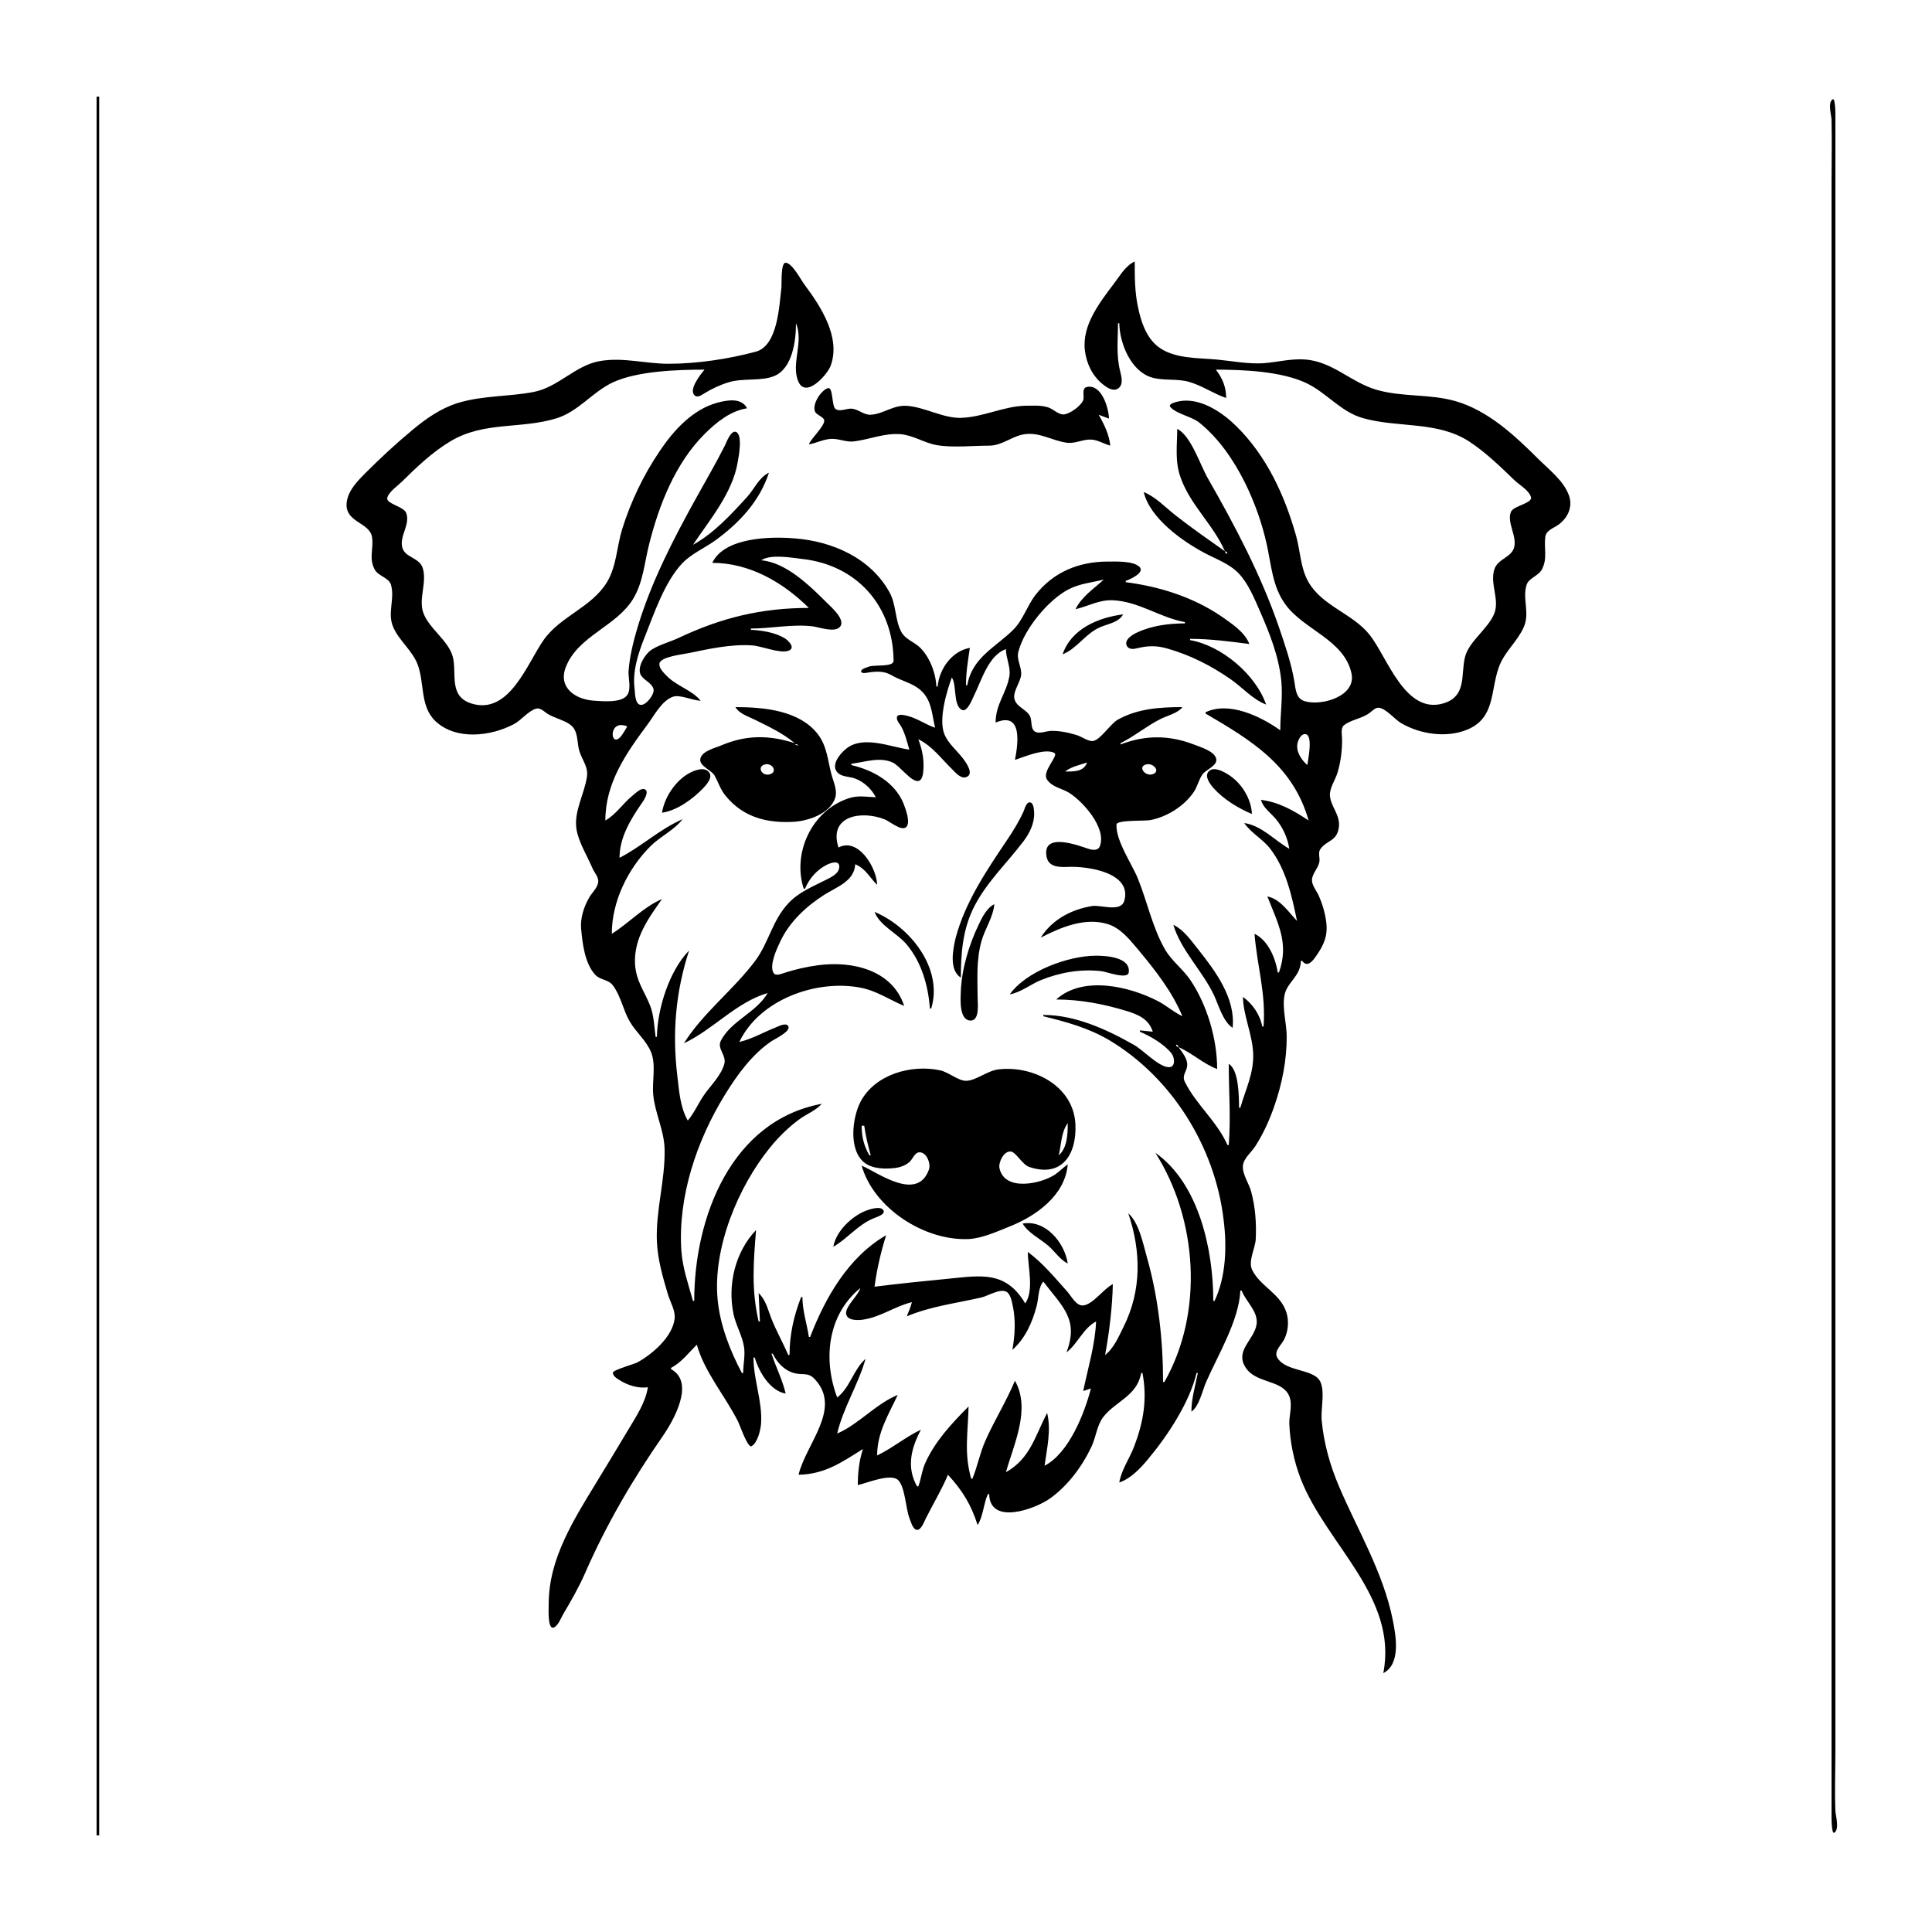 <?xml version="1.0" encoding="UTF-8"?>
<svg xmlns="http://www.w3.org/2000/svg" xmlns:xlink="http://www.w3.org/1999/xlink" width="1500pt" height="1500pt" viewBox="0 0 1500 1500" version="1.1">
<g id="surface1">
<path style=" stroke:none;fill-rule:nonzero;fill:rgb(0%,0%,0%);fill-opacity:1;" d="M 75 75 L 75 1425 L 77 1425 L 77 75 L 75 75 M 1422.711 77.176 C 1418.969 80.109 1421.891 89.098 1421.984 93 C 1422.379 109 1422 125.016 1422 141 L 1422 1407 C 1422 1408.746 1421.707 1425 1424.289 1422.824 C 1428.23 1419.738 1425.219 1410.078 1425 1406 C 1424.355 1390.395 1425 1374.621 1425 1359 L 1425 93 C 1425 91.254 1425.293 75.152 1422.711 77.176 M 503 1077 C 501.309 1088.465 494.266 1099.223 488.398 1109 C 479.578 1123.699 470.766 1138.383 461.812 1153 C 453.473 1166.613 444.977 1180.477 438.309 1195 C 430.68 1211.613 426 1227.621 426 1246 C 426 1248.312 425 1265.484 429.898 1263.652 C 433.23 1262.371 435.688 1256 437.398 1253 C 443.512 1242.688 449.629 1232 454.426 1221 C 470.809 1183.477 491.266 1148.605 514.566 1115 C 522.867 1103.023 539.906 1073.285 521 1063 L 521 1062 C 528.82 1058 534.82 1050.18 541 1044 C 547 1065.391 563.297 1084.207 573.191 1104 C 574.488 1106.598 580.566 1124.523 583.5 1122.824 C 588.34 1120.023 590.539 1110.066 590.91 1105 C 592 1088 585 1071.172 585 1054 L 586 1054 C 589.195 1065.094 597.809 1079.793 610 1082 C 607.539 1071.363 602.383 1061.379 599 1051 L 600 1051 C 603.305 1058 609.246 1064.281 617 1066.172 C 623.652 1067.793 627.422 1065.145 632.816 1071.02 C 653.758 1093.82 625.719 1121 620 1145 C 640.473 1144.578 653.457 1135.348 670 1125 C 667 1134 666 1143.621 666 1153 C 672.914 1151.574 691.859 1143.391 697.484 1149.32 C 702.836 1155 703.172 1171.352 706.203 1179 C 707.176 1181.457 708.48 1186.652 711.297 1187.652 C 714.832 1189 717.633 1181.234 718.754 1179 C 724.367 1167.77 731.168 1156.543 736 1145 C 747.312 1157.281 754 1168.289 759 1184 C 763.266 1177.762 763.637 1167.25 767 1160 L 768 1160 C 768.523 1184.379 803.324 1171.758 815 1163.559 C 829 1153.625 840.223 1138.555 847.512 1123 C 850.926 1115.715 851.648 1106.523 856.637 1100.094 C 866.207 1087.77 882.801 1084 886 1066 L 887 1066 C 890.883 1086.016 887.781 1104.066 880.574 1123 C 877 1132.332 870.707 1141.094 869 1151 C 877.859 1148.062 885.395 1140 891.246 1133 C 906.293 1115.016 923.508 1089.125 929 1066 L 930 1066 C 928 1076 925 1085.809 925 1096 C 930.977 1092 933.574 1079.566 936.426 1073 C 945.586 1052 961.984 1025.266 963 1002 L 964 1002 C 967.234 1010.531 976.891 1018.047 975.633 1028 C 974 1040 959 1048.133 966.637 1061 C 974 1073.824 993.301 1071.051 1000 1082.055 C 1004.238 1089 1000.949 1097.695 1001 1105 C 1001.48 1119.234 1004.676 1134.734 1009.812 1148 C 1029.598 1199.121 1085.508 1239.664 1074 1299 C 1087.711 1292 1083.824 1270.125 1081.398 1258 C 1073.938 1220.691 1054.336 1188.609 1039.578 1154 C 1032.645 1137.734 1027.855 1120.656 1026.172 1103 C 1025.316 1094.086 1028.801 1081.391 1025.258 1073.109 C 1020.656 1062.348 998.27 1065.562 991.656 1054 C 988.848 1049.066 994.949 1044.109 997 1040 C 1000.18 1033.641 1000.895 1025.785 998.777 1019 C 994 1004.09 978.477 998.828 972.184 986 C 968.812 979.129 974.633 969.203 974.961 962 C 975.531 949.441 974.645 937.164 971.359 925 C 969.668 918.742 964.406 911.602 965 905 C 965.578 899.242 971.57 894.621 974.559 890 C 980.75 880.434 985.559 869.742 989.305 859 C 995.371 841.605 999 823.406 999 805 C 999 794.805 995.414 783 997.227 773 C 999 762.562 1009.742 758.359 1010 746 L 1011 746 C 1014.988 751.617 1019.336 746 1022 742 C 1027.605 734 1030.824 727 1029.828 717 C 1029 709.566 1026.77 701.785 1023.688 695 C 1022 691.363 1018.387 687.16 1018.617 683 C 1018.898 678 1023.566 674.027 1024.383 669 C 1024.875 666 1023.211 662.168 1025 659.434 C 1029.902 652.117 1038.172 653.551 1039.52 642 C 1040.609 632.691 1033.363 626.48 1032.574 618 C 1032 612.117 1036.754 605.527 1038.41 600 C 1040.992 591.371 1042 583 1042 574 C 1041.996 571 1040.664 565.336 1043.406 563.141 C 1049 558.582 1057.863 558 1064 553 C 1065.945 551.418 1068.227 549 1071 549.539 C 1076.629 550.641 1082.887 558.57 1088 561.535 C 1102.762 570.094 1122.969 573.074 1139 566.547 C 1161 557.551 1157 536.703 1163.699 518 C 1167.883 506.195 1178 498.238 1183 487 C 1188 475.812 1181.777 465 1185.242 454.055 C 1186.926 448.777 1194.395 447.266 1197.176 442 C 1201.555 433.703 1198.688 425.711 1199.742 417.004 C 1200.395 411.629 1206.215 410.109 1209.996 407.363 C 1217.188 402.137 1221.188 393.656 1218.238 385 C 1214.266 373.336 1202.43 364.426 1194 356 C 1175.922 338 1155.184 318.645 1130 311.426 C 1110 305.703 1088.879 308.414 1069 302.703 C 1048.848 297 1034.762 280.578 1013 279.09 C 1002.301 278.355 991.629 281.184 981 282 C 968.762 282.75 957 280.32 945 279.172 C 930.277 277.77 911.5 278.762 899 269.07 C 889.703 261.746 885.711 249.23 883.449 238 C 881 226.453 881 214.727 881 203 C 873.789 206.363 869.758 213.82 865 220 C 854 234.641 839.965 252.273 842.293 272 C 843.488 282.113 848 291.656 856 298.18 C 859.266 300.824 864.523 304.617 868.566 301.254 C 872.391 298.07 870.613 292.051 869.625 288 C 866.535 275.309 867.992 263.789 868 251 L 869 251 C 869.32 266.562 877.879 288 894 293 C 903.262 295.828 913.613 293.781 923 296.43 C 933.219 299.309 941.984 305.59 952 309 C 951.93 300.402 949.191 293.809 944 287 C 965.246 287.016 994.527 288.215 1014 297.324 C 1029.867 304.746 1040.73 319.621 1058 324.574 C 1085.387 332.422 1116.219 326.617 1141 343.004 C 1153.973 351.582 1164.82 362.27 1176 373 C 1179.695 376.496 1187.184 380.711 1188.652 386 C 1190 390.625 1175.355 392.746 1173.27 397.105 C 1169.422 405.145 1178 416.16 1175.566 425 C 1173.363 433 1162.918 433.73 1160.227 442 C 1156.602 453.137 1164.328 465.211 1160.258 476 C 1155.75 488 1140.582 497.664 1137.449 510.016 C 1134 523.578 1139 540.324 1121 546 C 1091 555.266 1077.242 510.434 1063.48 493 C 1050.352 476.359 1026.867 470.789 1015.953 452 C 1009.637 441.121 1009.645 428 1006.289 416 C 997.391 384.535 983.516 354.238 960 331.004 C 949.496 320.629 933.672 309.68 918 311.176 C 916.375 311.332 905.887 313 908.754 316.113 C 913.711 321.512 924.879 323.238 931 328.016 C 946 340 957.66 357 966.191 374 C 973.914 389.449 979.879 406.145 983.574 423 C 987 438.656 988 455.523 997.789 469 C 1012 489.016 1043.848 496.664 1049.328 523 C 1052.969 540.477 1026.285 548.352 1013 544.426 C 1006.188 542.41 1005.914 535 1004.918 529 C 1002.512 514.734 997.652 500.668 992.996 487 C 979 446.312 958.867 408.215 937.578 371 C 931.723 360.766 924.664 338.246 914 333 C 913.965 346.207 912 358.121 916.699 371 C 924.312 392.32 942.18 407.527 951 428 C 938.285 419 925.312 410 913 400.34 C 904.785 394 897.766 386.094 888 382 C 892.617 402.129 917.836 420.102 935 429.219 C 944 434.016 954.488 437.621 961.699 445.176 C 969.352 453.184 974 465 978.426 475 C 985.98 492.32 992.984 510 994.828 529 C 996 541.793 994 554.246 994 567 C 979.258 556.445 954.324 544.18 936 553 L 936 554 C 971.867 575 1003.898 594.367 1016 637 C 1004.297 629.254 993 622.789 979 621 C 980.781 627.348 986.578 631.082 990.676 636 C 996 642.441 999.773 650.707 1001 659 C 989.43 652.406 979.746 641.059 966 639 C 971.57 647 980.418 651.414 986.238 659.016 C 998.504 675.023 1003 695.645 1007 715 C 1000.332 708.031 994 698 984 696 C 992.305 717.406 1001 732.285 993 755 L 992 755 C 990.375 744 984.566 730 974 725 C 976 750.082 983 771.344 981 797 L 980 797 C 978.387 788 972.438 779.254 965 774 C 965.312 788.66 972.375 803 972.961 818 C 973.555 833.23 967 846 963 860 L 962 860 C 961.93 851.586 961.887 830.594 954 826 C 954 847.359 955.688 867.617 954 889 L 953 889 C 945 870.738 928.566 857.484 919.934 840 C 917.344 834.754 921.531 832.047 921.75 827 C 921.977 821.809 917.82 817 915 813 C 925.531 817.539 934.336 826 945 830 C 945 806.77 937.266 780.355 924.25 761 C 918.398 752.297 909.672 746.137 904.43 737 C 894.707 720.055 890.727 700.008 883.398 682 C 878.703 670.473 866.25 652.801 866.836 640.152 C 867 636.445 888.781 637.531 893 636.738 C 906 634.27 919.195 626.031 926.777 615 C 929.746 610.684 930.672 605.262 933.703 601.094 C 936.336 597.469 945.496 594.48 944.246 589.039 C 942.902 583.16 931.887 580 927 578.062 C 907.762 570.629 889.258 570.582 870 578 L 870 577 C 880.758 571.648 890.172 563.695 901 558.246 C 906.215 555.621 914.516 553.754 918 549 C 900.793 549 883.398 550.109 868 558.664 C 861.977 562.016 854.672 574.105 848.816 575.273 C 845.266 576 839.484 571.773 836 570.723 C 829.641 568.805 822.684 567.27 816 567.457 C 812.41 567.555 807.688 569.73 804.227 568.355 C 799.723 566.566 801.516 559.637 799.684 556.039 C 796.969 550.715 789.41 549 787.695 543 C 785.992 537.121 792.227 530 792.801 524 C 793.391 518 789 512.016 790.652 506 C 795.215 488.316 814 465.488 830 457.375 C 838.5 453.062 847.895 452.242 857 450 C 849 457.266 839.91 463.145 835 473 C 845 470.629 853.352 465.59 864 466.039 C 884.426 467 900.629 479.559 920 483 L 920 484 C 907.68 484.008 894.297 485.684 883 491 C 879.531 492.504 872.207 496.797 875 501.684 C 876.691 504.445 880.418 504 883 503.25 C 891.316 501.324 897.641 501.078 906 503.43 C 924 508.484 940.738 517.008 956 527.723 C 964.824 534 972.836 543.148 983 547 C 975 523.766 948.441 501.207 924 497 L 924 496 C 939.641 496 954.555 498.004 970 500 C 966.316 490.492 956 484 948 478.344 C 926 463.465 900 455.32 874 452 L 874 451 C 877 450.02 889.449 444.535 884.574 440.008 C 879.57 435.363 866.371 436 860 436 C 837.844 436 817.738 444.09 803.887 462 C 797.469 470.305 794.254 481.379 786.816 488.816 C 773.18 502.445 754.723 510.383 751 532 L 750 532 C 750 521.766 751.527 513 753 503 C 739 505.48 729.184 519.434 728 533 L 727 533 C 726.539 522.457 721.688 509.602 713.824 502.328 C 709.359 498.195 703.281 496.535 700 491 C 694.82 482 695.992 469.715 690.688 460 C 676 433.238 646.246 420.266 617 418 C 598.539 416.43 562.438 417 553 437 C 581.871 437 607.82 452 628 472 C 591.301 472 560.215 479.539 527 495.219 C 520.18 498.438 512.445 500.312 506 504.352 C 500.844 507.633 493.766 518.766 497.898 524.711 C 500.422 528.348 506.285 530.492 507.391 535.016 C 508.363 539 501.504 548 497.227 547.23 C 493 546.641 493 538 492.73 535 C 490.828 521.633 495.48 507.309 500.398 495 C 507.816 476.449 516 451.617 530 437.039 C 537.363 429.508 547.629 425.281 556 419.117 C 574.316 405.629 589.855 389 597 367 C 589.223 370.656 585.562 379.824 579.914 386 C 567.477 399.598 554.289 414 538 423 C 551 403.656 568.723 382.668 572.715 359 C 573.414 355 576.891 337.52 571.426 335.348 C 567.441 333.758 563.977 343.566 562.754 346 C 555.926 359.555 548.223 372.727 540.859 386 C 522.738 418.676 505.43 452.055 494.723 488 C 491.57 498.57 488.848 510 488 521 C 487.719 526.418 490.293 535 487 539.605 C 482.641 546 467.602 544.395 461 544 C 446.488 543 433.18 533.719 439.27 518 C 448.719 493.609 478.398 486.582 491.535 465 C 499.246 452.336 500.348 437.102 503.871 423 C 511.57 392.211 524.25 359.75 547 337 C 555.906 328.094 567 319 580 317 C 575.809 308.609 564.633 310.582 557 312.641 C 537.832 317.809 523 334.113 512.344 350 C 499.633 368.703 489.711 389.406 483 411 C 478.855 424.473 478.688 439.699 471.238 452 C 459.371 471.602 435 478.414 422 497 C 409.328 515.062 395.402 555.414 366 546.195 C 348 540.562 354.879 522.695 351.562 510 C 348.258 497.348 333.246 488.184 328.738 476 C 324.68 465.035 331.738 452.246 328.195 441 C 325.594 432.742 314.254 433 312.32 425 C 310 416.035 318.902 407.039 315.258 398.043 C 313.348 393.328 299.965 391.078 300.633 386.785 C 301.332 382.281 308.91 377.055 312 374.004 C 323.418 362.719 336 350.703 350 342.453 C 376 327 404.285 333.309 432 324.797 C 449.18 319.52 460 304.188 476 296.797 C 495.18 288 526 287.016 547 287 C 544.191 290.301 533.918 303 539.605 307.184 C 541.871 309 545 306.48 547 305.316 C 553 301.668 559.238 298.75 566 296.723 C 577 293.422 590.828 296.113 601 292 C 615.402 286.148 618 264.289 618 251 C 624.188 265.645 614 282.316 619.742 296 C 625.52 310 642.422 290.77 644.906 284 C 653 262 637.309 238 624.625 221 C 621.621 217 615.461 204.832 610.227 204 C 606 203.211 607 220.41 606.715 223 C 604.969 237.609 603.852 268.188 587 273 C 565.613 278.746 541.18 282.43 519 282.43 C 501 282.43 484 277.246 466 280.285 C 446.461 283.578 433.734 300.668 414 304.391 C 394.398 308.086 374.195 307 355 313.027 C 341.945 317.184 330.406 325.234 320 334 C 307.539 344.32 295.465 355.52 284 367 C 277.957 373.055 270.836 380.168 269.328 389 C 266.477 405.742 287 405.094 288.852 417.016 C 290.223 426 286.215 433.332 290.824 442 C 293.789 447.566 301.898 448.324 303.566 454.043 C 306.746 465 300.477 476.023 305.348 487 C 310 497.668 320.184 505.039 324.289 516 C 329.715 530.477 325.945 548.191 338 559.816 C 353.984 575.02 381.18 571.684 399 562.219 C 404.715 559.184 410 552.145 416 550.254 C 419 549.289 421.742 551.742 424 553.426 C 430 558.023 442 559.379 445.859 566.043 C 448.75 571.031 448.18 577.574 449.785 583 C 451.914 590.195 456.824 595.031 455.699 603 C 453.801 616.457 445.273 630.086 447.621 644 C 449.281 654 456 664.707 459.953 674 C 461.422 677.465 464.965 681 464.438 685 C 463.852 689.418 459.477 693.242 457.34 697 C 453.34 704.023 450.43 713 451.172 721 C 452.195 732.301 454 748.312 462.328 757 C 466.273 761 472.387 760.422 475.895 765.109 C 482 773.297 483.785 784.191 488.875 793 C 493.719 801.379 501.922 808 505.52 817 C 509.477 827 506.168 839.504 507.172 850 C 508.535 864.277 515.633 877.688 515.984 892 C 516.578 916.223 508.98 939.828 510 964 C 510.648 978 514.621 991.742 518.59 1005 C 520.398 1011.043 524.539 1017.52 523.773 1024 C 522 1038 506.496 1051.371 495 1057.688 C 492.352 1059.145 476.32 1063.5 475.922 1065.586 C 475.43 1068.156 479.262 1070.434 481 1071.531 C 487.27 1075.473 495.613 1078.25 503 1077 M 628 345 C 634 344 639.648 340.801 646 340.719 C 651.848 340.641 657 343.449 663 342.711 C 675.27 341.176 686.391 336.164 699 337.09 C 708.852 337.812 717.355 343.801 727 345.535 C 739.355 347.758 755.32 346 768 346 C 778.363 346 786 338.246 796 337.055 C 807.684 335.66 816.875 342.102 828 343.699 C 834.84 344.684 840.457 341.012 847 341.277 C 852.223 341.488 857 344.59 862 346 C 861.273 337.66 857.168 329.168 853 322 L 861 325 C 860.828 317 855.469 298.219 844 300.41 C 839.285 301.355 842.285 307.824 840.883 311 C 838.984 315.266 830.742 321.332 826 321.75 C 821.938 322.105 817.805 317.648 814 316.363 C 808.301 314.438 801.941 315 796 315.016 C 779 315.434 763 324 746 324.406 C 732.348 324.832 718 316.035 704 315.09 C 693.383 314.379 685.777 321.496 676 322 C 670.543 322.266 666.422 317.578 661 317.273 C 657.242 317.062 651.758 320.078 648.516 317.355 C 645.73 315.023 646.859 300.008 642.734 301.348 C 637.297 303.109 630 314.324 633 320 C 634.27 322.188 639.938 324.023 639.945 326.496 C 639.953 331.207 630 340 628 345 M 538 423 L 537 424 L 538 423 M 953 430 C 951.363 429.453 951.547 429.637 951 428 C 952.637 428.547 952.453 428.363 953 430 M 726 565 C 718.402 562.41 711.895 557.535 704 555.668 C 702 555.23 697.41 554 696.457 556.523 C 695.594 559 698.613 562.102 699.652 564 C 702.707 569.582 704.273 576 706 582 C 691.785 580.086 671.312 571.086 658 580.512 C 653.531 583.68 646 592 649 598 C 651.785 603.52 659 602.574 664 604.469 C 670.844 607.102 676.652 612.543 680 619 C 672.633 618.684 666.25 617.371 659 619.75 C 630.316 629.156 615 662.23 624 690 L 625 690 C 628.312 682.102 634.242 675.254 642 671.379 C 644.844 670 651.789 667.426 651.621 673.055 C 651.465 678.422 645 681.188 641 683.242 C 631 688.312 620 692.816 612.285 701.09 C 599.562 714.527 596.906 731.824 586.336 746 C 569.609 768.422 545.816 786.309 531 810 C 553.59 799.441 571.766 778 596 771 C 587.203 786.215 567.613 792.465 559.672 808 C 556.477 814.246 564.199 819.262 562.359 826 C 559.914 835 551.91 842.574 546.723 850 C 542.23 856.43 539 864.094 534 870 C 528 859.586 527.246 846.695 525.844 835 C 521.852 801.637 524.598 770 535 738 C 519.543 753.793 510.453 783.043 510 805 L 509 805 C 507.988 797.484 507.641 788.062 504.852 781 C 500.195 769.199 493.703 761.613 493 748 C 492.238 728.328 503.316 713.121 514 698 C 499.336 704.328 488.367 716.648 475 725 C 475 700 487.398 674.633 505 657.016 C 512.645 649.387 523.453 644.531 530 636 C 511.695 644 498.309 657.164 481 666 C 481 650.395 489.426 636.438 498 624 C 499.41 622.102 504.914 614.074 500.234 612.676 C 497.305 611.801 493 616.199 491 617.809 C 483.906 623.48 477.855 632.805 470 637 C 470 608.121 485.742 585.383 502.371 563 C 507.691 556 513.305 544.605 522 541.105 C 527.836 538.758 537.41 544 544 544 C 537 535.578 525.277 532.68 517.59 524.711 C 515.402 522.441 511.422 518.688 511.996 515.145 C 512.867 509.789 530.504 508 535 507.004 C 550.891 503.711 567.684 500 584 501.09 C 591.422 501.598 605.199 507.504 611.926 505.305 C 618.281 503.227 611.973 497.117 608.996 495.363 C 601.629 491.023 591.441 489.363 583 489 L 583 488 C 598.875 488 615 484.391 631 486.285 C 636 487 647.234 491.008 651.551 487.254 C 657.758 482 645.398 471.402 642 468 C 628.906 455 610.602 436.723 591 435 C 598.457 430 614.402 433 623 434 C 665 438.684 693.387 470.039 693.773 513 C 693.816 518 679.582 516.055 675 517.441 C 673.68 518 667.949 519.336 668.633 521.57 C 669.176 523.359 673.805 522.156 675 522 C 681 521.219 686.57 521 692 524.145 C 698.477 528.027 707.184 530.086 712.996 534.43 C 723.488 542.273 723.273 553.559 726 565 M 629 472 L 628 473 L 629 472 M 825 508 C 835.367 504 842 493.23 852 488 C 858.613 484.324 868 484.105 872 477 C 852.66 479.457 831.766 488.168 825 508 M 781 504 C 781 511.055 784.867 518 783.672 525 C 781.398 538.332 773 546.535 773 561 C 794.324 552.016 790.32 578.023 788 590 C 795 587.695 811.406 580.605 818.621 584.602 C 822.195 586.586 808.898 598.809 812.758 605 C 816.449 611 824.43 612.109 830 615.48 C 840.512 622 859.359 642.742 853.93 657 C 852.441 660.711 848.172 660 845 659 C 837.785 656.625 809 645.574 812.539 665 C 814 673.77 823.387 673.285 830 673.039 C 844.363 672.504 878.742 677.383 873 699 C 870.594 708.707 855 702.379 848 703.441 C 831.879 706 816.781 714 808 728 C 823.488 720 842.277 712.008 860 717.441 C 869.977 720.504 876.934 729.328 883.41 737 C 896.793 753 909.961 769.691 918 789 C 911.234 785.801 905.648 780.699 899 777.258 C 876.801 765.773 840.914 757.238 820 776 C 838.508 776 857.324 779.551 875 785.027 C 883.953 787.801 892 791.348 895 801 L 885 800 L 885 801 C 893.473 804.652 903.922 810.676 909.684 818.039 C 912 821.129 913 829.121 906.957 828.535 C 898.801 827.75 887.434 815.008 880 811 C 858.805 799.035 834.691 788.004 810 788 L 810 789 C 828 793.434 844.848 798 861 807.453 C 909.949 836.574 943.426 890.773 950 947 C 952.621 967.602 951.949 991 943 1010 L 942 1010 C 942 971.012 931.168 919.07 897 895 C 929.695 946.352 934.809 1019 904 1073 L 903 1073 C 903 1040.602 899.336 1007.242 890.422 976 C 887.461 965.633 884.348 949.285 876 942 C 885.957 971.359 886.449 1001.828 872.398 1030 C 868.574 1037.668 864.914 1046.664 858 1052 C 861.234 1034.578 863.633 1014.746 864 997 C 856.883 1000.543 848.516 1012.816 841 1013.535 C 835.586 1014.051 831.848 1006.402 828.828 1003 C 819 992.059 809.809 980.754 798 972 C 798 983.582 803 1001.766 796 1012 C 780.785 986.328 761.352 990.367 736 992.828 C 716.938 994.684 698 996.594 679 999 C 680.672 986 684 971.641 688 959 C 658.66 976 640.641 1007.598 629 1038 L 628 1038 C 626.457 1027.52 623 1017.766 623 1007 L 622 1007 C 616.305 1021.688 613 1036.16 613 1052 L 612 1052 C 607.93 1042.551 602.836 1033.613 599 1024 C 596.227 1017.043 594.66 1009.23 589 1004 L 590 1026 L 589 1026 C 583.234 1001.074 585 980.258 587 955 C 570.812 972 564.793 997.227 569.449 1020 C 571.277 1029 576.398 1037 577.699 1046 C 578.641 1052.547 577 1059.391 577 1066 L 576 1066 C 566.785 1048.719 559 1028.621 557.172 1009 C 553.305 969.062 573 921.504 597.805 891 C 604.484 882.738 612.383 875 621 868.746 C 626.477 864.785 633.609 862.121 638 857 C 567.688 870.062 539 945.047 539 1010 L 538 1010 C 534.422 997 530 984.75 529 971 C 526.219 929.098 541 885.355 562.812 850 C 572.258 834.582 583.859 818.637 599 808.359 C 601.441 806.703 614.488 800.668 611.965 796.605 C 610 793.652 604.18 797 602 797.801 C 592.695 801.516 583.805 806.676 574 809 C 589.719 776 633.812 760.262 668 766.805 C 680.664 769.227 690.363 776.129 702 781 C 692.863 753 661.578 745.809 635 749.426 C 626 750.637 617.562 752.594 609 755.328 C 606.824 756.023 602.199 758.078 600.602 755.395 C 597 749.453 603.23 736.43 605.781 731 C 612.973 715.699 625.891 703.668 640 694.695 C 649.633 688.57 663.285 684.238 664 671 C 672.406 674.629 674.914 681.004 681 687 C 680.727 674 666.527 649.824 651 658 C 643 633.02 669.227 629.07 687 636.207 C 690.605 637.656 699.758 645.379 703.395 642.293 C 707.355 639 703 627.828 701.547 624 C 694.789 607.273 677.922 598.012 661 594 L 661 593 C 671.27 591.695 683 587.414 693 592 C 698.391 594.324 707.465 607.195 712.855 606.367 C 716.176 606 716.715 600.57 716.91 598 C 717.551 589.516 716 582 713 574 C 723.734 579.109 730.746 589 739 597 C 741.566 599.531 745.727 604.707 749.926 603.426 C 756.828 601.324 750 592.02 747.762 589 C 743 582.738 736.234 577.41 733.227 570 C 728.578 558.566 734.875 537.07 739 526 C 743 532 739.875 547.316 746.645 551.078 C 750.965 553.48 754.941 542.609 756.246 540 C 762 528.41 767.539 508.578 781 504 M 571 549 C 573.914 554.137 580.875 556.191 586 558.754 C 596.738 564.121 607.793 569.152 617 577 C 597.309 570.594 579.258 570.504 560 578.719 C 555.203 580.766 545 583.07 543.754 589.035 C 542.484 594.609 552.34 597.812 554.723 602.039 C 557.824 607.547 559.316 613 563.465 618 C 577.281 634.832 596.176 639.371 617 638 C 628.23 637.121 644 631.645 648.273 620 C 650.441 614 647.344 607.77 645.746 602 C 642.66 591 642.305 579.543 634.957 570.016 C 620.598 551.395 592.723 549.004 571 549 M 487 564 C 485.852 566.062 484.641 568.039 483.328 570.004 C 473.84 584.211 471.18 557.371 487 564 M 1015 594 C 1010.414 590 1005.992 583.484 1007.398 577 C 1007.965 574.387 1010.27 569.359 1013.699 570 C 1019.633 571 1015.48 590.207 1015 594 M 620 579 L 617 578 C 618.766 577.598 618.559 577.711 620 579 M 844 592 C 841.355 599.352 833.746 599 827 599 C 831.781 595.137 838.227 594 844 592 M 594 593.477 C 600 592.082 604.203 600 596.98 601.324 C 591.254 602.453 587.512 595 594 593.477 M 890 593.477 C 895.941 592.078 901.762 599.789 893.98 601.324 C 888.734 602.355 883.199 595.109 890 593.477 M 514 631 C 525.852 629.223 537.777 620.426 545.906 612 C 548.625 609.129 553.746 603.496 550.383 599.434 C 546.723 595.016 539 598.152 535 600.352 C 524.453 606.141 515.781 619.125 514 631 M 972 632 C 971.438 619.695 963.496 607.23 953 601 C 949.422 598.781 942.371 595.055 938.605 598.742 C 934.645 602.621 939.656 609 942.301 612 C 949.934 620.535 961.473 627.594 972 632 M 746 759 C 746 740.711 747.355 722.801 755.32 706 C 764.824 686 781.566 670.484 794.762 653 C 799.422 646.82 803.258 639 802.895 631 C 802.801 629 802.582 623.438 799.82 623 C 796.844 622.363 795.543 628.117 794.688 630 C 791.176 637.75 786.707 645 782 652 C 766 675.816 749.547 700 742 728 C 739.828 737 736.656 753.266 746 759 M 1002 659 L 1001 660 L 1002 659 M 772 702 C 766 705 762.559 712.223 759.785 718 C 752.391 733.379 746.789 752 746 769 C 745.785 774.805 744.375 791.473 753 792.34 C 761 793.152 759 778.699 759 774 C 758.93 759.438 757.984 745.355 761.922 731 C 764.664 721 771 712.555 772 702 M 679 708 C 683 718.598 696.418 724.492 703.699 733 C 715.562 747 720.594 765.156 722 783 L 723 783 C 732.492 751.766 706.359 719.395 679 708 M 911 718 C 916.656 737.594 934 754.266 942.691 773 C 946.219 780.68 949.648 793.281 957 798 C 959.418 775.121 943.672 754 930.199 737 C 924.531 730 919.301 722.137 911 718 M 784 772 C 792.617 770.465 799.969 764.344 808 761.012 C 822.797 755 839 752.16 855 754 C 858.98 754.398 875.539 760.77 876.352 755 C 877.988 743 858.344 742 851 742 C 829.395 742.031 796.801 754 784 772 M 915 813 C 913.363 812.453 913.547 812.637 913 811 C 914.637 811.547 914.453 811.363 915 813 M 669 905 C 678.324 938 717.75 963.516 752 962 C 762.504 961.484 774.309 956.09 784 952.199 C 804.578 944 827 928.016 829 904 C 825.516 906.445 822.551 909.535 819 912 C 808.48 919 779.984 925.473 776 907 C 775 902.621 779.375 893.418 784.777 894.035 C 788.852 894.504 793.594 904.055 799 906 C 824.754 914.672 835.973 896 834.961 873 C 833.633 843 802 827 775 830.285 C 766.66 831.312 757.445 839.141 750 839.141 C 743.965 839.141 736.387 832.398 730 831.016 C 707.754 826.199 679.633 834 668.324 855 C 661.672 867.398 658.602 892.645 671 902.582 C 677.367 907.633 687.316 907.75 695 906.816 C 699 906.309 703.637 904.695 706.609 901.66 C 708.801 899.426 710.305 894.637 714 894.637 C 719.555 894.637 722.816 903.586 721.242 908 C 712.18 933.449 681.562 910.316 669 905 M 829 872 C 828.992 880.355 828.707 891.145 822 897 C 824 889 823.812 879 829 872 M 671 874 C 672 881.656 674 889.512 676 897 L 675 897 C 670.695 889.594 669 882.516 669 874 L 671 874 M 647 968 C 658 961.582 665.996 951.051 678 946 C 679.906 945.051 687.941 943.066 685.824 939.559 C 683.586 936 674.883 939 672 940.094 C 661 944.574 649 956.074 647 968 M 794 950 C 798.23 957.312 807.688 961.797 814 967.289 C 819 971.645 823 978 829 981 C 826.535 964.547 811.531 946.746 794 950 M 810 995 C 824.816 1014.445 837.855 1024.25 828 1050 C 836.652 1043.383 841.207 1031 851 1026 C 850.211 1044.406 844.699 1062.074 841 1080 L 847 1078 C 841.945 1097.484 829.938 1128.172 811 1138 C 812.82 1124.469 816.262 1110.703 813 1097 C 803.68 1114.691 800 1132.379 781 1143 C 787.18 1121.066 800.445 1094 788 1072 C 781.285 1088.125 771.875 1103.004 764.859 1119 C 760.734 1128.406 758.898 1138.496 755 1148 L 754 1148 C 748.32 1128 751.582 1112.227 752 1092 C 738.957 1105.043 725.938 1119 718.312 1136 C 715.723 1141.785 715.211 1148.109 713 1154 L 712 1154 C 703.539 1139.117 707.496 1124.27 715 1110 C 703 1115.684 692.855 1124.391 681 1130 C 681 1112.27 689.762 1098.5 697 1083 C 679.465 1090.301 667 1105.605 650 1113 C 654.633 1093 666.387 1075 672 1055 C 662.586 1063.363 660 1077.281 650 1085 C 639 1056 642.18 1021.023 668 1000 C 666.258 1006 656.176 1014.34 656.922 1020 C 657.656 1025.477 666 1025.125 670 1024.57 C 683.695 1022.629 694.77 1014.145 708 1011 C 707 1015 705.5 1018.344 704 1022 C 723.348 1014 741.766 1012 762 1007.336 C 767 1006.207 776.711 1000 781.582 1003.043 C 784.695 1005.004 785.621 1010.684 786.332 1014 C 788.691 1025.051 788 1037 786 1048 C 796 1039.293 801.523 1026.613 804.844 1014 C 806.461 1008 805.891 1000.02 810 995 M 669 998 L 668 999 L 669 998 M 931 1063 L 930 1064 L 931 1063 M 769 1159 L 768 1160 L 769 1159 "/>
</g>
</svg>
